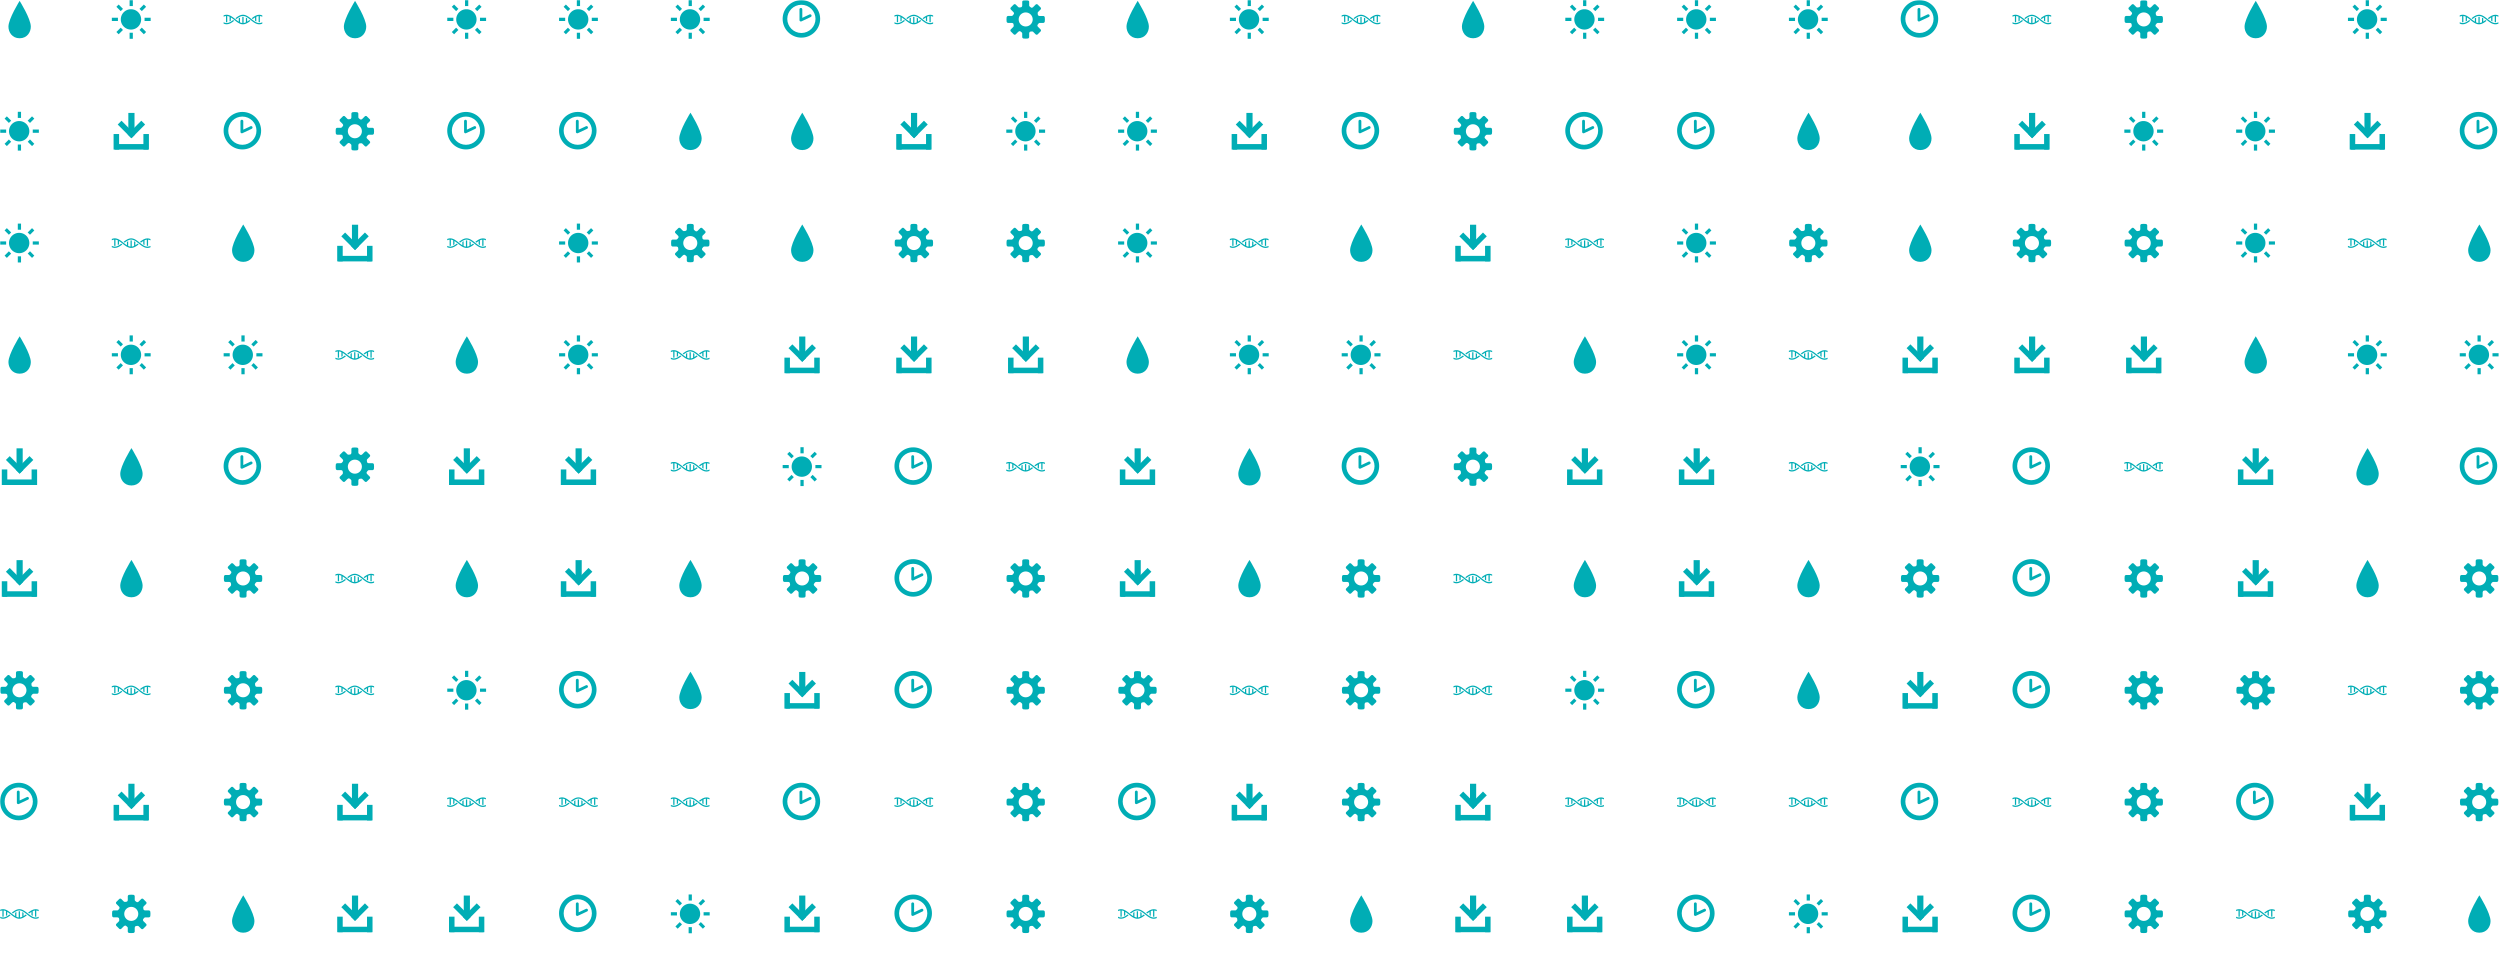<svg xmlns="http://www.w3.org/2000/svg" version="1.1" xmlns:xlink="http://www.w3.org/1999/xlink" xmlns:svgjs="http://svgjs.com/svgjs" width="1440" height="560" preserveAspectRatio="none" viewBox="0 0 1440 560"><g mask="url(&quot;#SvgjsMask1352&quot;)" fill="none"><use xlink:href="#SvgjsG1359" transform="translate(0, 0)" fill="rgba(0, 173, 181, 1)"></use><use xlink:href="#SvgjsG1359" transform="translate(644, 0)" fill="rgba(0, 173, 181, 1)"></use><use xlink:href="#SvgjsG1359" transform="translate(1288, 0)" fill="rgba(0, 173, 181, 1)"></use></g><defs><mask id="SvgjsMask1352"><rect width="1440" height="560" fill="#ffffff"></rect></mask><g id="SvgjsG1355"><path d="M6.498 9.304L12.139 3.663l1.565 1.566-5.641 5.641z"></path><path d="M6.8 0.457h2.541v8.028H6.8z"></path><path d="M8.072 10.876L2.429 5.238l1.563-1.566L9.636 9.313zM1.2 13.277h13.733v2.266H1.2z"></path><path d="M0.733 9.143h2.267v6.4h-2.267z m12.267 0h2.267v6.4h-2.267z"></path></g><g id="SvgjsG1353"><path d="M3.474 10.969C3.474 7.665 8.077 0.361 8.077 0.361s4.602 7.305 4.602 10.608c0 2.247-1.506 4.771-4.602 4.771-3.095 0-4.603-2.524-4.603-4.771z" fill-rule="evenodd"></path></g><g id="SvgjsG1357"><path d="M7.713 15.485C3.459 15.485 0 12.025 0 7.768 0 3.513 3.459 0.051 7.713 0.051S15.432 3.513 15.432 7.768c0 4.257-3.465 7.716-7.719 7.717z m0-1.91c3.201 0 5.81-2.604 5.81-5.809 0-3.199-2.61-5.807-5.81-5.807-3.202 0-5.804 2.609-5.804 5.807-0.001 3.206 2.602 5.809 5.804 5.809z"></path><path d="M7.753 8.787a0.574 0.574 0 0 1-0.554-0.042 0.578 0.578 0 0 1-0.259-0.399L6.931 3.862a0.58 0.58 0 0 1 1.162 0v3.478l2.975-1.4a0.578 0.578 0 0 1 0.773 0.275c0.138 0.292 0.011 0.637-0.276 0.774l-3.81 1.798z"></path></g><g id="SvgjsG1358"><path d="M11.986 8.245a46.749 46.749 0 0 1-0.521-0.411c-0.146-0.116-0.293-0.233-0.44-0.348-0.88-0.688-1.797-1.316-2.816-1.407A2.815 2.815 0 0 0 7.954 6.067c-0.086 0-0.171 0.011-0.255 0.018-1.022 0.093-1.942 0.717-2.826 1.408l0.093 0.073c0.108 0.085 0.213 0.168 0.32 0.252C6.165 7.137 7.021 6.576 7.954 6.576c0.93 0 1.784 0.558 2.66 1.236a35.098 35.098 0 0 1 0.535 0.421c0.142 0.113 0.283 0.226 0.426 0.338C12.532 9.32 13.531 10 14.658 10c0.437 0 0.854-0.104 1.257-0.273v-0.557c-0.409 0.197-0.825 0.32-1.257 0.32-0.934 0-1.792-0.563-2.672-1.245z"></path><path d="M11.574 7.496c0.029 0.023 0.059 0.046 0.088 0.07 0.109 0.087 0.216 0.17 0.325 0.256 0.318-0.246 0.635-0.476 0.952-0.67v1.37c0.17 0.111 0.34 0.214 0.51 0.301V6.878c0.315-0.147 0.634-0.248 0.96-0.283v2.537c0.078 0.01 0.157 0.018 0.237 0.018 0.091 0 0.183-0.009 0.273-0.021V6.592c0.34 0.037 0.67 0.144 0.996 0.3V6.336C15.514 6.17 15.099 6.067 14.664 6.067c-1.128 0-2.13 0.68-3.09 1.429z m-7.248 1.08c-0.034-0.027-0.068-0.053-0.102-0.08-0.104-0.083-0.207-0.162-0.31-0.245-0.877 0.678-1.733 1.238-2.665 1.238C0.82 9.49 0.407 9.36 0 9.152v0.562C0.401 9.891 0.815 10 1.249 10c1.124 0 2.122-0.677 3.077-1.423z"></path><path d="M0.989 9.133c0.084 0.011 0.17 0.019 0.254 0.02 0.086 0 0.171-0.008 0.256-0.02V6.592c0.329 0.035 0.65 0.136 0.967 0.285-0.002 0.012-0.007 0.023-0.007 0.036v1.903a5.818 5.818 0 0 0 0.51-0.303V7.152c0.487 0.3 0.971 0.684 1.467 1.08C5.525 9.101 6.652 10 7.948 10c1.123 0 2.121-0.675 3.078-1.42l-0.106-0.084c-0.103-0.082-0.205-0.161-0.306-0.242-0.313 0.242-0.622 0.466-0.934 0.658V7.564A5.816 5.816 0 0 0 9.17 7.261v1.893c0 0.01 0.004 0.019 0.005 0.029-0.316 0.149-0.637 0.252-0.965 0.288V6.937a1.97 1.97 0 0 0-0.267-0.02c-0.082 0-0.163 0.008-0.243 0.017v2.541c-0.33-0.035-0.652-0.136-0.969-0.283 0.002-0.013 0.006-0.024 0.006-0.039V7.248a5.629 5.629 0 0 0-0.51 0.302v1.368c-0.49-0.299-0.976-0.686-1.474-1.083C3.666 6.966 2.539 6.067 1.243 6.067c-0.432 0-0.844 0.096-1.243 0.251v0.55c0.324-0.144 0.652-0.244 0.989-0.278V9.133z"></path></g><g id="SvgjsG1354"><path d="M2.524 8.637H0.014V7.308h2.51v1.329zM3.656 4.576L1.884 2.804l0.935-0.935 1.772 1.772-0.935 0.935z m0 6.817l0.935 0.935-1.772 1.773-0.934-0.936 1.771-1.772z m4.997-8.884h-1.33V-0.002h1.33v2.511z m-1.33 10.952h1.33v2.51h-1.33v-2.509zM12.344 4.576l-0.96-0.935 1.796-1.772 0.935 0.935-1.772 1.772z m0 6.792l1.771 1.797-0.935 0.936-1.771-1.774 0.936-0.96z m3.643-4.06v1.329h-2.51V7.308h2.509z"></path><path d="M3.702 7.984a4.184 4.184 0 1 0 8.368 0 4.184 4.184 0 1 0-8.368 0"></path></g><g id="SvgjsG1356"><path d="M15.233 9.431c0.295 0 0.569-0.239 0.61-0.532 0 0 0.056-0.411 0.056-0.899s-0.056-0.899-0.056-0.899c-0.041-0.292-0.315-0.531-0.61-0.53h-1.524c-0.295 0-0.602-0.188-0.681-0.418s-0.188-0.967 0.021-1.176l1.078-1.077c0.209-0.209 0.225-0.565 0.036-0.792l-1.268-1.268c-0.227-0.189-0.583-0.173-0.792 0.036l-1.078 1.077c-0.208 0.209-0.556 0.293-0.772 0.187s-0.822-0.552-0.821-0.847V0.767c0-0.295-0.239-0.569-0.531-0.61 0 0-0.411-0.057-0.9-0.056s-0.899 0.057-0.899 0.056c-0.293 0.04-0.532 0.315-0.532 0.61v1.524c0 0.295-0.188 0.601-0.418 0.681s-0.967 0.188-1.176-0.021l-1.078-1.078C3.689 1.665 3.333 1.649 3.107 1.837l-1.268 1.268c-0.189 0.227-0.173 0.583 0.036 0.792l1.077 1.078c0.209 0.209 0.293 0.556 0.187 0.772s-0.552 0.822-0.847 0.822H0.767c-0.295 0-0.569 0.239-0.61 0.531 0 0-0.057 0.411-0.056 0.899s0.057 0.899 0.056 0.9c0.04 0.293 0.315 0.532 0.61 0.532h1.525c0.295 0 0.601 0.188 0.681 0.417 0.079 0.23 0.188 0.967-0.02 1.176l-1.078 1.077C1.667 12.311 1.651 12.667 1.84 12.893l1.267 1.268c0.227 0.189 0.583 0.173 0.792-0.036l1.077-1.077c0.209-0.208 0.556-0.292 0.772-0.187s0.821 0.553 0.822 0.848v1.524c0 0.295 0.239 0.569 0.532 0.61 0 0 0.411 0.057 0.899 0.057s0.899-0.056 0.899-0.057c0.293-0.04 0.531-0.315 0.532-0.609v-1.524c0-0.295 0.188-0.602 0.418-0.681 0.23-0.079 0.967-0.188 1.176 0.021l1.077 1.077c0.209 0.209 0.565 0.225 0.792 0.036l1.268-1.267c0.189-0.227 0.173-0.583-0.036-0.792l-1.078-1.077c-0.209-0.209-0.293-0.557-0.186-0.773 0.106-0.216 0.552-0.822 0.847-0.822h1.525zM8 10.892c-1.597 0-2.891-1.294-2.891-2.892 0-1.596 1.295-2.891 2.891-2.891S10.892 6.404 10.892 8 9.597 10.892 8 10.892z"></path></g><g id="SvgjsG1359"><use xlink:href="#SvgjsG1353" transform="translate(0, 0) scale(1.4)" fill="rgba(0, 173, 181, 1)"></use><use xlink:href="#SvgjsG1354" transform="translate(0, 64.4) scale(1.4)" fill="rgba(0, 173, 181, 1)"></use><use xlink:href="#SvgjsG1354" transform="translate(0, 128.8) scale(1.4)" fill="rgba(0, 173, 181, 1)"></use><use xlink:href="#SvgjsG1353" transform="translate(0, 193.2) scale(1.4)" fill="rgba(0, 173, 181, 1)"></use><use xlink:href="#SvgjsG1355" transform="translate(0, 257.6) scale(1.4)" fill="rgba(0, 173, 181, 1)"></use><use xlink:href="#SvgjsG1355" transform="translate(0, 322) scale(1.4)" fill="rgba(0, 173, 181, 1)"></use><use xlink:href="#SvgjsG1356" transform="translate(0, 386.4) scale(1.4)" fill="rgba(0, 173, 181, 1)"></use><use xlink:href="#SvgjsG1357" transform="translate(0, 450.8) scale(1.4)" fill="rgba(0, 173, 181, 1)"></use><use xlink:href="#SvgjsG1358" transform="translate(0, 515.2) scale(1.4)" fill="rgba(0, 173, 181, 1)"></use><use xlink:href="#SvgjsG1354" transform="translate(64.4, 0) scale(1.4)" fill="rgba(0, 173, 181, 1)"></use><use xlink:href="#SvgjsG1355" transform="translate(64.4, 64.4) scale(1.4)" fill="rgba(0, 173, 181, 1)"></use><use xlink:href="#SvgjsG1358" transform="translate(64.4, 128.8) scale(1.4)" fill="rgba(0, 173, 181, 1)"></use><use xlink:href="#SvgjsG1354" transform="translate(64.4, 193.2) scale(1.4)" fill="rgba(0, 173, 181, 1)"></use><use xlink:href="#SvgjsG1353" transform="translate(64.4, 257.6) scale(1.4)" fill="rgba(0, 173, 181, 1)"></use><use xlink:href="#SvgjsG1353" transform="translate(64.4, 322) scale(1.4)" fill="rgba(0, 173, 181, 1)"></use><use xlink:href="#SvgjsG1358" transform="translate(64.4, 386.4) scale(1.4)" fill="rgba(0, 173, 181, 1)"></use><use xlink:href="#SvgjsG1355" transform="translate(64.4, 450.8) scale(1.4)" fill="rgba(0, 173, 181, 1)"></use><use xlink:href="#SvgjsG1356" transform="translate(64.4, 515.2) scale(1.4)" fill="rgba(0, 173, 181, 1)"></use><use xlink:href="#SvgjsG1358" transform="translate(128.8, 0) scale(1.4)" fill="rgba(0, 173, 181, 1)"></use><use xlink:href="#SvgjsG1357" transform="translate(128.8, 64.4) scale(1.4)" fill="rgba(0, 173, 181, 1)"></use><use xlink:href="#SvgjsG1353" transform="translate(128.8, 128.8) scale(1.4)" fill="rgba(0, 173, 181, 1)"></use><use xlink:href="#SvgjsG1354" transform="translate(128.8, 193.2) scale(1.4)" fill="rgba(0, 173, 181, 1)"></use><use xlink:href="#SvgjsG1357" transform="translate(128.8, 257.6) scale(1.4)" fill="rgba(0, 173, 181, 1)"></use><use xlink:href="#SvgjsG1356" transform="translate(128.8, 322) scale(1.4)" fill="rgba(0, 173, 181, 1)"></use><use xlink:href="#SvgjsG1356" transform="translate(128.8, 386.4) scale(1.4)" fill="rgba(0, 173, 181, 1)"></use><use xlink:href="#SvgjsG1356" transform="translate(128.8, 450.8) scale(1.4)" fill="rgba(0, 173, 181, 1)"></use><use xlink:href="#SvgjsG1353" transform="translate(128.8, 515.2) scale(1.4)" fill="rgba(0, 173, 181, 1)"></use><use xlink:href="#SvgjsG1353" transform="translate(193.2, 0) scale(1.4)" fill="rgba(0, 173, 181, 1)"></use><use xlink:href="#SvgjsG1356" transform="translate(193.2, 64.4) scale(1.4)" fill="rgba(0, 173, 181, 1)"></use><use xlink:href="#SvgjsG1355" transform="translate(193.2, 128.8) scale(1.4)" fill="rgba(0, 173, 181, 1)"></use><use xlink:href="#SvgjsG1358" transform="translate(193.2, 193.2) scale(1.4)" fill="rgba(0, 173, 181, 1)"></use><use xlink:href="#SvgjsG1356" transform="translate(193.2, 257.6) scale(1.4)" fill="rgba(0, 173, 181, 1)"></use><use xlink:href="#SvgjsG1358" transform="translate(193.2, 322) scale(1.4)" fill="rgba(0, 173, 181, 1)"></use><use xlink:href="#SvgjsG1358" transform="translate(193.2, 386.4) scale(1.4)" fill="rgba(0, 173, 181, 1)"></use><use xlink:href="#SvgjsG1355" transform="translate(193.2, 450.8) scale(1.4)" fill="rgba(0, 173, 181, 1)"></use><use xlink:href="#SvgjsG1355" transform="translate(193.2, 515.2) scale(1.4)" fill="rgba(0, 173, 181, 1)"></use><use xlink:href="#SvgjsG1354" transform="translate(257.6, 0) scale(1.4)" fill="rgba(0, 173, 181, 1)"></use><use xlink:href="#SvgjsG1357" transform="translate(257.6, 64.4) scale(1.4)" fill="rgba(0, 173, 181, 1)"></use><use xlink:href="#SvgjsG1358" transform="translate(257.6, 128.8) scale(1.4)" fill="rgba(0, 173, 181, 1)"></use><use xlink:href="#SvgjsG1353" transform="translate(257.6, 193.2) scale(1.4)" fill="rgba(0, 173, 181, 1)"></use><use xlink:href="#SvgjsG1355" transform="translate(257.6, 257.6) scale(1.4)" fill="rgba(0, 173, 181, 1)"></use><use xlink:href="#SvgjsG1353" transform="translate(257.6, 322) scale(1.4)" fill="rgba(0, 173, 181, 1)"></use><use xlink:href="#SvgjsG1354" transform="translate(257.6, 386.4) scale(1.4)" fill="rgba(0, 173, 181, 1)"></use><use xlink:href="#SvgjsG1358" transform="translate(257.6, 450.8) scale(1.4)" fill="rgba(0, 173, 181, 1)"></use><use xlink:href="#SvgjsG1355" transform="translate(257.6, 515.2) scale(1.4)" fill="rgba(0, 173, 181, 1)"></use><use xlink:href="#SvgjsG1354" transform="translate(322, 0) scale(1.4)" fill="rgba(0, 173, 181, 1)"></use><use xlink:href="#SvgjsG1357" transform="translate(322, 64.4) scale(1.4)" fill="rgba(0, 173, 181, 1)"></use><use xlink:href="#SvgjsG1354" transform="translate(322, 128.8) scale(1.4)" fill="rgba(0, 173, 181, 1)"></use><use xlink:href="#SvgjsG1354" transform="translate(322, 193.2) scale(1.4)" fill="rgba(0, 173, 181, 1)"></use><use xlink:href="#SvgjsG1355" transform="translate(322, 257.6) scale(1.4)" fill="rgba(0, 173, 181, 1)"></use><use xlink:href="#SvgjsG1355" transform="translate(322, 322) scale(1.4)" fill="rgba(0, 173, 181, 1)"></use><use xlink:href="#SvgjsG1357" transform="translate(322, 386.4) scale(1.4)" fill="rgba(0, 173, 181, 1)"></use><use xlink:href="#SvgjsG1358" transform="translate(322, 450.8) scale(1.4)" fill="rgba(0, 173, 181, 1)"></use><use xlink:href="#SvgjsG1357" transform="translate(322, 515.2) scale(1.4)" fill="rgba(0, 173, 181, 1)"></use><use xlink:href="#SvgjsG1354" transform="translate(386.4, 0) scale(1.4)" fill="rgba(0, 173, 181, 1)"></use><use xlink:href="#SvgjsG1353" transform="translate(386.4, 64.4) scale(1.4)" fill="rgba(0, 173, 181, 1)"></use><use xlink:href="#SvgjsG1356" transform="translate(386.4, 128.8) scale(1.4)" fill="rgba(0, 173, 181, 1)"></use><use xlink:href="#SvgjsG1358" transform="translate(386.4, 193.2) scale(1.4)" fill="rgba(0, 173, 181, 1)"></use><use xlink:href="#SvgjsG1358" transform="translate(386.4, 257.6) scale(1.4)" fill="rgba(0, 173, 181, 1)"></use><use xlink:href="#SvgjsG1353" transform="translate(386.4, 322) scale(1.4)" fill="rgba(0, 173, 181, 1)"></use><use xlink:href="#SvgjsG1353" transform="translate(386.4, 386.4) scale(1.4)" fill="rgba(0, 173, 181, 1)"></use><use xlink:href="#SvgjsG1358" transform="translate(386.4, 450.8) scale(1.4)" fill="rgba(0, 173, 181, 1)"></use><use xlink:href="#SvgjsG1354" transform="translate(386.4, 515.2) scale(1.4)" fill="rgba(0, 173, 181, 1)"></use><use xlink:href="#SvgjsG1357" transform="translate(450.8, 0) scale(1.4)" fill="rgba(0, 173, 181, 1)"></use><use xlink:href="#SvgjsG1353" transform="translate(450.8, 64.4) scale(1.4)" fill="rgba(0, 173, 181, 1)"></use><use xlink:href="#SvgjsG1353" transform="translate(450.8, 128.8) scale(1.4)" fill="rgba(0, 173, 181, 1)"></use><use xlink:href="#SvgjsG1355" transform="translate(450.8, 193.2) scale(1.4)" fill="rgba(0, 173, 181, 1)"></use><use xlink:href="#SvgjsG1354" transform="translate(450.8, 257.6) scale(1.4)" fill="rgba(0, 173, 181, 1)"></use><use xlink:href="#SvgjsG1356" transform="translate(450.8, 322) scale(1.4)" fill="rgba(0, 173, 181, 1)"></use><use xlink:href="#SvgjsG1355" transform="translate(450.8, 386.4) scale(1.4)" fill="rgba(0, 173, 181, 1)"></use><use xlink:href="#SvgjsG1357" transform="translate(450.8, 450.8) scale(1.4)" fill="rgba(0, 173, 181, 1)"></use><use xlink:href="#SvgjsG1355" transform="translate(450.8, 515.2) scale(1.4)" fill="rgba(0, 173, 181, 1)"></use><use xlink:href="#SvgjsG1358" transform="translate(515.2, 0) scale(1.4)" fill="rgba(0, 173, 181, 1)"></use><use xlink:href="#SvgjsG1355" transform="translate(515.2, 64.4) scale(1.4)" fill="rgba(0, 173, 181, 1)"></use><use xlink:href="#SvgjsG1356" transform="translate(515.2, 128.8) scale(1.4)" fill="rgba(0, 173, 181, 1)"></use><use xlink:href="#SvgjsG1355" transform="translate(515.2, 193.2) scale(1.4)" fill="rgba(0, 173, 181, 1)"></use><use xlink:href="#SvgjsG1357" transform="translate(515.2, 257.6) scale(1.4)" fill="rgba(0, 173, 181, 1)"></use><use xlink:href="#SvgjsG1357" transform="translate(515.2, 322) scale(1.4)" fill="rgba(0, 173, 181, 1)"></use><use xlink:href="#SvgjsG1357" transform="translate(515.2, 386.4) scale(1.4)" fill="rgba(0, 173, 181, 1)"></use><use xlink:href="#SvgjsG1358" transform="translate(515.2, 450.8) scale(1.4)" fill="rgba(0, 173, 181, 1)"></use><use xlink:href="#SvgjsG1357" transform="translate(515.2, 515.2) scale(1.4)" fill="rgba(0, 173, 181, 1)"></use><use xlink:href="#SvgjsG1356" transform="translate(579.6, 0) scale(1.4)" fill="rgba(0, 173, 181, 1)"></use><use xlink:href="#SvgjsG1354" transform="translate(579.6, 64.4) scale(1.4)" fill="rgba(0, 173, 181, 1)"></use><use xlink:href="#SvgjsG1356" transform="translate(579.6, 128.8) scale(1.4)" fill="rgba(0, 173, 181, 1)"></use><use xlink:href="#SvgjsG1355" transform="translate(579.6, 193.2) scale(1.4)" fill="rgba(0, 173, 181, 1)"></use><use xlink:href="#SvgjsG1358" transform="translate(579.6, 257.6) scale(1.4)" fill="rgba(0, 173, 181, 1)"></use><use xlink:href="#SvgjsG1356" transform="translate(579.6, 322) scale(1.4)" fill="rgba(0, 173, 181, 1)"></use><use xlink:href="#SvgjsG1356" transform="translate(579.6, 386.4) scale(1.4)" fill="rgba(0, 173, 181, 1)"></use><use xlink:href="#SvgjsG1356" transform="translate(579.6, 450.8) scale(1.4)" fill="rgba(0, 173, 181, 1)"></use><use xlink:href="#SvgjsG1356" transform="translate(579.6, 515.2) scale(1.4)" fill="rgba(0, 173, 181, 1)"></use></g></defs></svg>